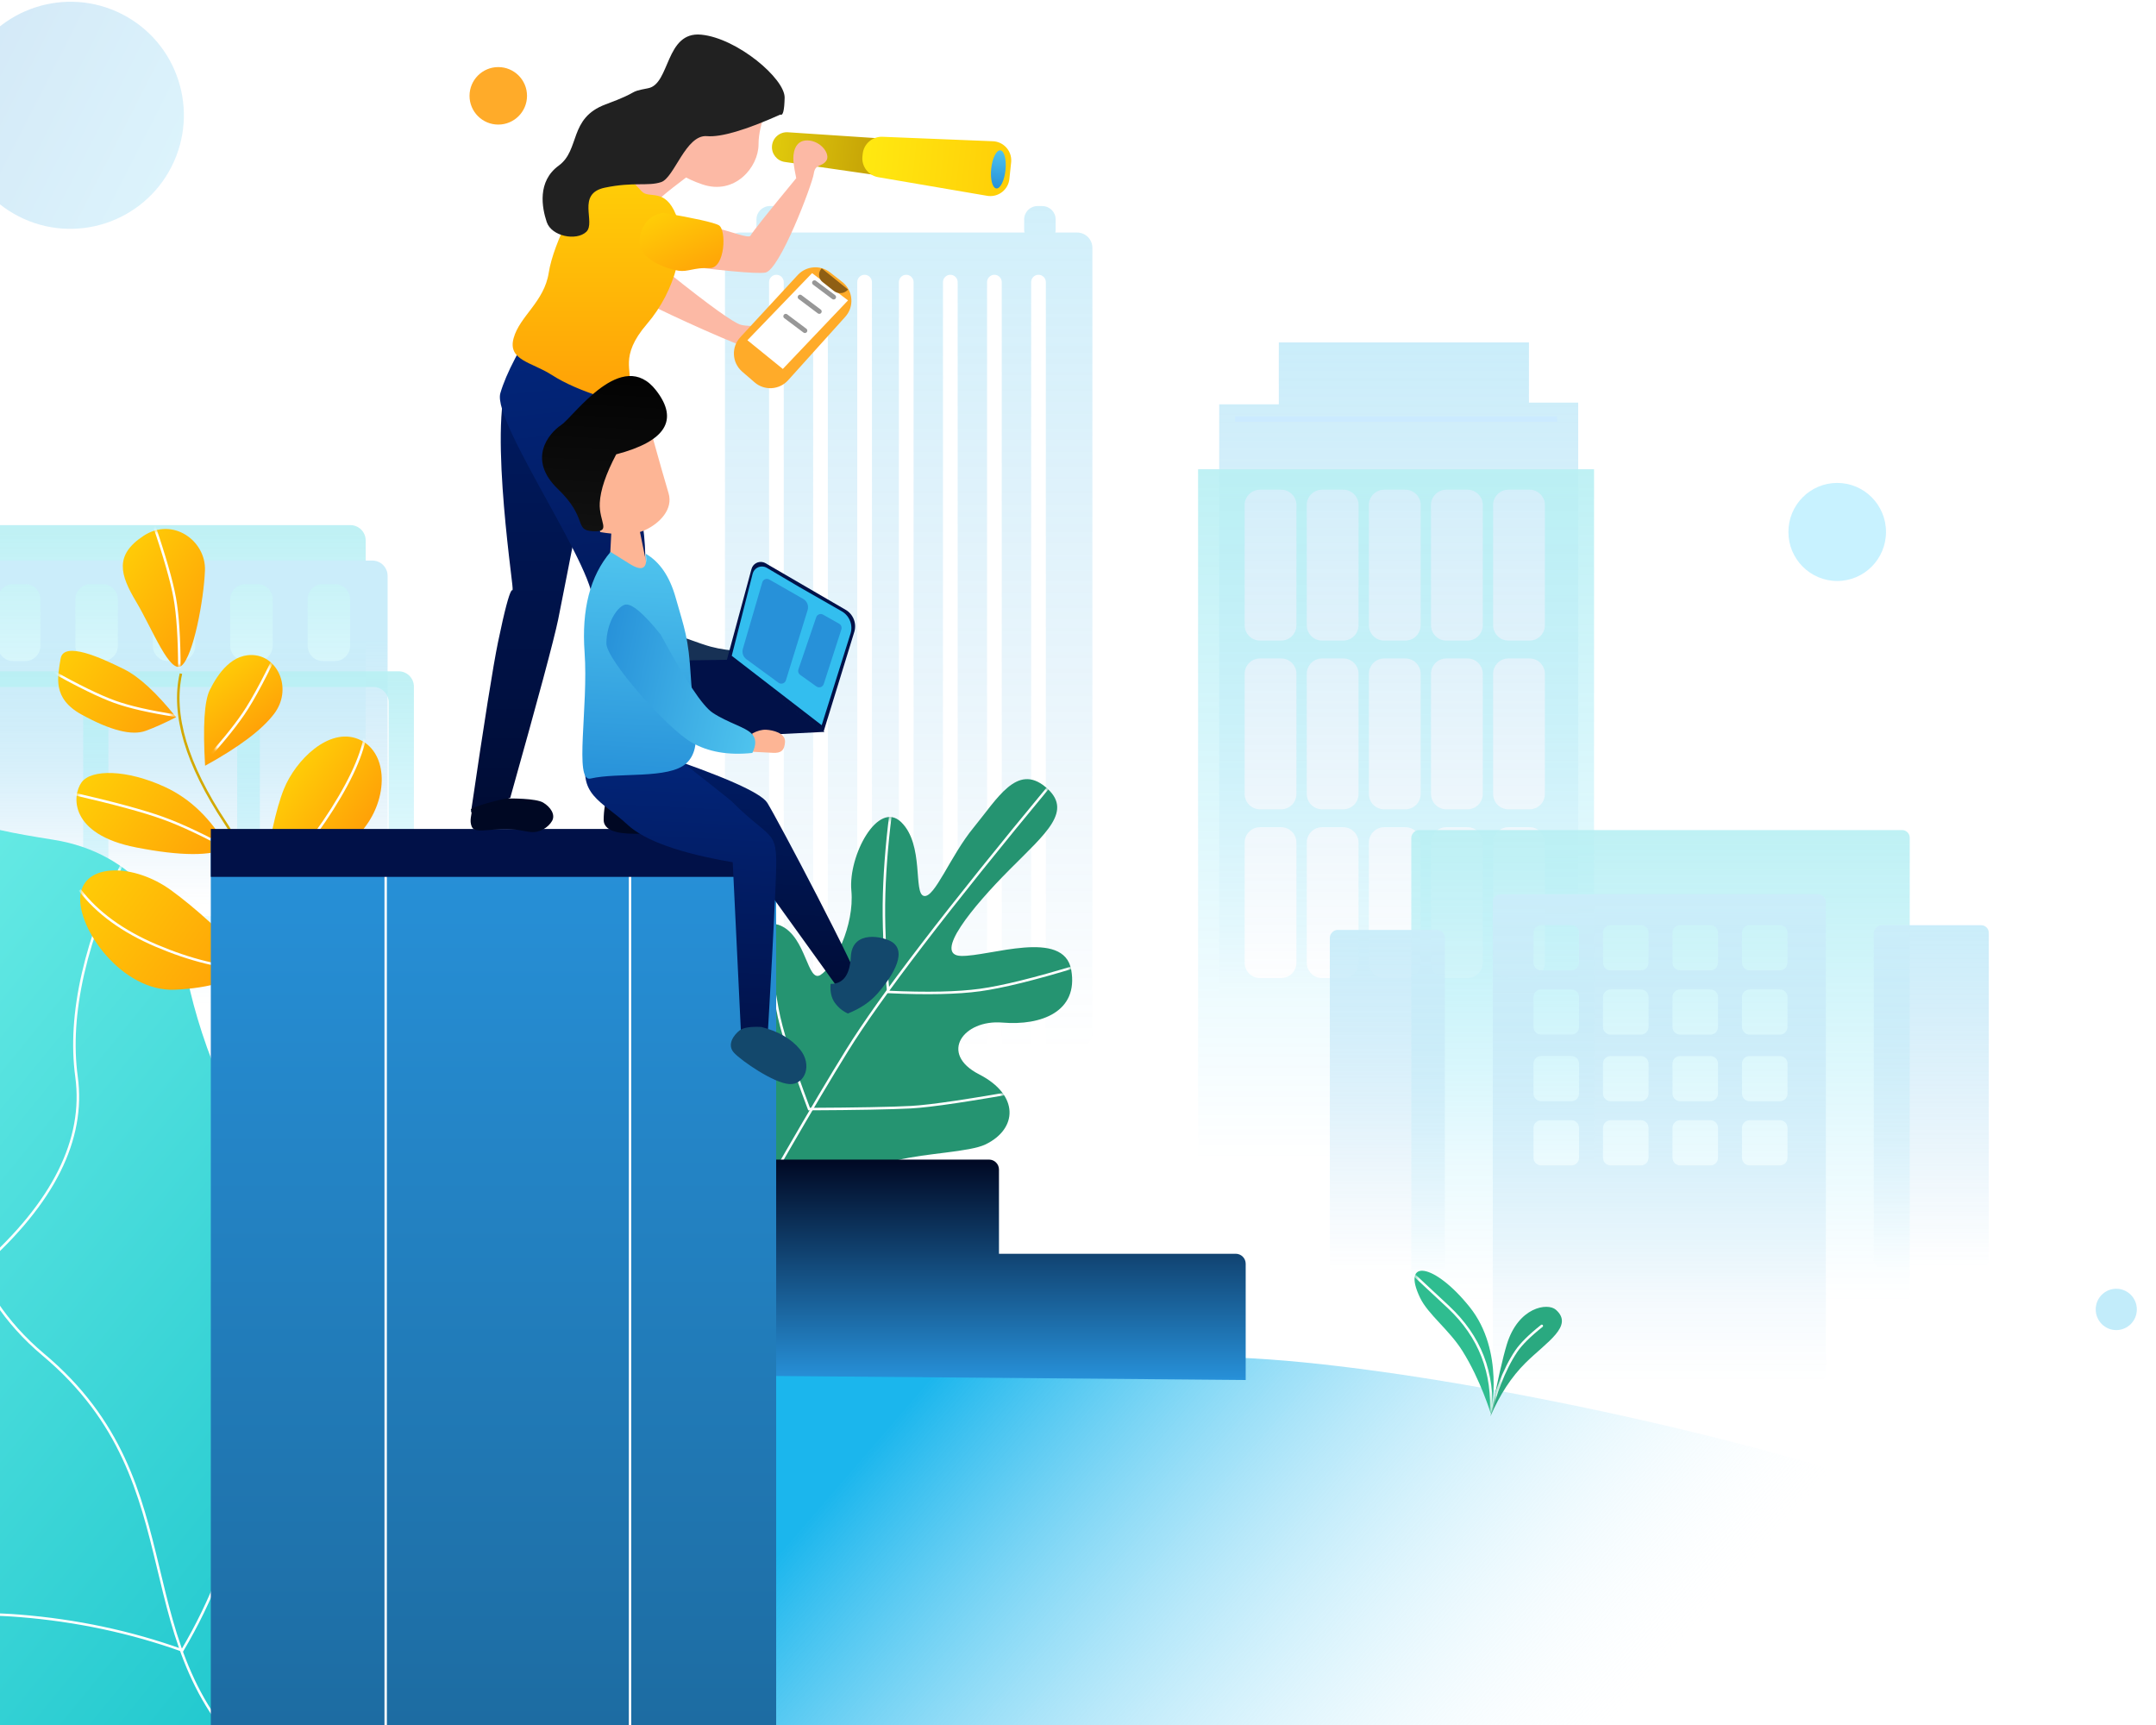 <?xml version="1.0" encoding="UTF-8"?>
<svg width="450px" height="360px" viewBox="0 0 450 360" version="1.1" xmlns="http://www.w3.org/2000/svg" xmlns:xlink="http://www.w3.org/1999/xlink">
    <!-- Generator: sketchtool 55.2 (78181) - https://sketchapp.com -->
    <title>88EFDD8F-AAE4-4A71-A6CB-840BF8707282</title>
    <desc>Created with sketchtool.</desc>
    <defs>
        <linearGradient x1="50%" y1="0%" x2="50%" y2="100%" id="linearGradient-1">
            <stop stop-color="#4FC4EE" offset="0%"></stop>
            <stop stop-color="#2791D9" stop-opacity="0" offset="100%"></stop>
        </linearGradient>
        <linearGradient x1="61.44%" y1="-7.706%" x2="61.44%" y2="96.735%" id="linearGradient-2">
            <stop stop-color="#17CCD5" offset="0%"></stop>
            <stop stop-color="#00C8FF" stop-opacity="0" offset="100%"></stop>
        </linearGradient>
        <linearGradient x1="50%" y1="0%" x2="50%" y2="100%" id="linearGradient-3">
            <stop stop-color="#4FC4EE" offset="0%"></stop>
            <stop stop-color="#2791D9" stop-opacity="0" offset="100%"></stop>
        </linearGradient>
        <linearGradient x1="61.44%" y1="-7.706%" x2="61.44%" y2="96.735%" id="linearGradient-4">
            <stop stop-color="#17CCD5" offset="0%"></stop>
            <stop stop-color="#00C8FF" stop-opacity="0" offset="100%"></stop>
        </linearGradient>
        <linearGradient x1="50%" y1="22.961%" x2="50%" y2="100%" id="linearGradient-5">
            <stop stop-color="#4FC4EE" offset="0%"></stop>
            <stop stop-color="#2791D9" stop-opacity="0" offset="100%"></stop>
        </linearGradient>
        <linearGradient x1="61.44%" y1="-7.706%" x2="61.44%" y2="96.735%" id="linearGradient-6">
            <stop stop-color="#17CCD5" offset="0%"></stop>
            <stop stop-color="#00C8FF" stop-opacity="0" offset="100%"></stop>
        </linearGradient>
        <linearGradient x1="61.44%" y1="-7.706%" x2="61.44%" y2="96.735%" id="linearGradient-7">
            <stop stop-color="#17CCD5" offset="0%"></stop>
            <stop stop-color="#00C8FF" stop-opacity="0" offset="100%"></stop>
        </linearGradient>
        <linearGradient x1="50%" y1="0%" x2="50%" y2="100%" id="linearGradient-8">
            <stop stop-color="#4FC4EE" offset="0%"></stop>
            <stop stop-color="#2791D9" stop-opacity="0" offset="100%"></stop>
        </linearGradient>
        <linearGradient x1="50%" y1="0%" x2="50%" y2="100%" id="linearGradient-9">
            <stop stop-color="#4FC4EE" offset="0%"></stop>
            <stop stop-color="#2791D9" stop-opacity="0" offset="100%"></stop>
        </linearGradient>
        <filter x="-58.2%" y="-58.0%" width="216.5%" height="215.9%" filterUnits="objectBoundingBox" id="filter-10">
            <feGaussianBlur stdDeviation="1.666" in="SourceGraphic"></feGaussianBlur>
        </filter>
        <filter x="-29.4%" y="-29.3%" width="158.9%" height="158.6%" filterUnits="objectBoundingBox" id="filter-11">
            <feGaussianBlur stdDeviation="1.999" in="SourceGraphic"></feGaussianBlur>
        </filter>
        <path d="M59.731,120.466 C80.352,114.442 88.564,80.975 83.951,76.33 C79.338,71.684 71.264,75.168 66.651,78.652 C62.038,82.137 59.731,84.46 59.731,78.652 C59.731,72.845 65.498,62.392 66.651,56.584 C67.805,50.777 67.805,40.324 62.038,41.485 C56.272,42.647 53.965,51.939 51.658,49.616 C49.352,47.293 47.045,38.001 49.352,31.032 C51.658,24.063 48.198,11.287 42.432,14.771 C36.666,18.256 36.666,28.709 34.359,28.709 C32.052,28.709 30.899,19.417 27.439,12.448 C23.979,5.479 21.673,-2.651 14.753,0.834 C7.833,4.318 12.446,10.125 18.213,19.417 C23.979,28.709 29.746,40.324 23.979,39.162 C18.213,38.001 4.373,28.709 0.913,36.839 C-2.547,44.97 4.373,49.616 12.446,50.777 C20.519,51.939 23.979,60.069 14.753,62.392 C5.526,64.715 4.373,71.684 10.14,76.33 C15.906,80.975 45.121,85.186 25.373,94.652 C5.625,104.117 39.111,126.489 59.731,120.466 Z" id="path-12"></path>
        <linearGradient x1="50%" y1="0%" x2="50%" y2="100%" id="linearGradient-14">
            <stop stop-color="#91FFF2" offset="0%"></stop>
            <stop stop-color="#16C3CB" offset="100%"></stop>
        </linearGradient>
        <path d="M172.242,186.628 C154.534,134.905 133.874,155.594 125.02,136.383 C116.165,117.172 123.544,93.527 113.214,83.183 C102.884,72.838 82.224,66.927 71.894,43.283 C61.564,19.638 57.137,-9.918 18.769,4.86 C-19.6,19.638 14.341,59.538 18.769,71.361 C23.196,83.183 20.244,89.094 11.39,103.872 C2.536,118.65 6.963,133.427 14.341,142.294 C21.72,151.161 35.001,171.85 33.526,186.628 C32.05,201.406 39.429,276.773 105.835,269.384 C172.242,261.995 189.951,238.35 172.242,186.628 Z" id="path-15"></path>
        <linearGradient x1="96.419%" y1="38.34%" x2="34.892%" y2="51.269%" id="linearGradient-17">
            <stop stop-color="#1BB6ED" offset="0%"></stop>
            <stop stop-color="#E9F9FF" stop-opacity="0" offset="100%"></stop>
        </linearGradient>
        <linearGradient x1="50%" y1="0%" x2="50%" y2="100%" id="linearGradient-18">
            <stop stop-color="#000823" offset="0%"></stop>
            <stop stop-color="#2791D9" offset="100%"></stop>
        </linearGradient>
        <path d="M0.584,30.059 C0.584,30.059 -2.373,16.969 5.02,7.757 C12.412,-1.454 19.312,-2.424 15.369,5.818 C13.689,9.331 9.312,12.477 6.498,16.969 C2.711,23.015 0.584,30.059 0.584,30.059 Z" id="path-19"></path>
        <path d="M14.899,22.818 C13.465,15.559 12.33,10.567 11.494,7.842 C9.088,0.002 2.983,-0.886 1.277,0.595 C-2.614,3.977 3.223,7.359 7.602,11.707 C10.521,14.605 12.953,18.309 14.899,22.818 Z" id="path-21"></path>
        <linearGradient x1="50%" y1="0%" x2="50%" y2="100%" id="linearGradient-23">
            <stop stop-color="#4FC4EE" offset="0%"></stop>
            <stop stop-color="#2791D9" offset="100%"></stop>
        </linearGradient>
        <linearGradient x1="50%" y1="0%" x2="50%" y2="100%" id="linearGradient-24">
            <stop stop-color="#FFCE07" offset="0%"></stop>
            <stop stop-color="#FFA107" offset="100%"></stop>
        </linearGradient>
        <path d="M2.576,38.635 C0.859,29.456 -4.97379915e-14,21.712 -4.97379915e-14,15.402 C-4.97379915e-14,5.937 6.01,-2.668 12.021,0.774 C18.031,4.216 23.183,19.704 16.314,28.309 C11.734,34.045 7.155,37.487 2.576,38.635 Z" id="path-25"></path>
        <linearGradient x1="50%" y1="0%" x2="50%" y2="100%" id="linearGradient-27">
            <stop stop-color="#FFCE07" offset="0%"></stop>
            <stop stop-color="#FFA107" offset="100%"></stop>
        </linearGradient>
        <path d="M35.203,7.744 C25.472,2.581 18.317,-2.84217094e-14 13.738,-2.84217094e-14 C6.869,-2.84217094e-14 0,6.884 0,12.047 C0,17.209 8.586,20.651 18.031,16.349 C24.327,13.481 30.052,10.612 35.203,7.744 Z" id="path-28"></path>
        <linearGradient x1="50%" y1="0%" x2="50%" y2="100%" id="linearGradient-30">
            <stop stop-color="#FFCE07" offset="0%"></stop>
            <stop stop-color="#FFA107" offset="100%"></stop>
        </linearGradient>
        <path d="M3.066,32.698 C0.204,26.388 -0.654,20.364 0.491,14.628 C2.208,6.023 6.501,0 9.935,0 C13.37,0 20.239,4.302 14.228,17.209 C10.222,25.814 6.501,30.977 3.066,32.698 Z" id="path-31"></path>
        <linearGradient x1="50%" y1="0%" x2="50%" y2="100%" id="linearGradient-33">
            <stop stop-color="#FFCE07" offset="0%"></stop>
            <stop stop-color="#FFA107" offset="100%"></stop>
        </linearGradient>
        <path d="M18.044,0.576 C11.652,-1.02 2.063,0.576 0.465,6.96 C-1.133,13.344 6.059,18.93 14.049,18.93 C22.039,18.93 28.432,17.334 32.427,14.94 C35.09,13.344 36.955,11.482 38.02,9.354 C28.964,4.566 22.306,1.64 18.044,0.576 Z" id="path-34"></path>
        <linearGradient x1="50%" y1="0%" x2="50%" y2="100%" id="linearGradient-36">
            <stop stop-color="#FFCE07" offset="0%"></stop>
            <stop stop-color="#FFA107" offset="100%"></stop>
        </linearGradient>
        <path d="M1.932,26.898 C0.215,20.588 -0.358,15.712 0.215,12.27 C1.073,7.108 2.791,-1.497 6.225,0.224 C9.659,1.945 13.953,3.666 13.094,10.549 C12.235,17.433 10.518,21.736 7.942,23.456 C6.225,24.604 4.222,25.751 1.932,26.898 Z" id="path-37"></path>
        <linearGradient x1="50%" y1="0%" x2="50%" y2="100%" id="linearGradient-39">
            <stop stop-color="#FFCE07" offset="0%"></stop>
            <stop stop-color="#FFA107" offset="100%"></stop>
        </linearGradient>
        <path d="M25.79,17.468 C21.214,10.588 17.782,6.575 15.492,5.429 C12.058,3.711 6.907,1.993 3.469,5.437 C0.032,8.88 1.746,15.761 7.756,17.478 C11.763,18.623 17.774,18.619 25.79,17.468 Z" id="path-40"></path>
        <linearGradient x1="50%" y1="0%" x2="50%" y2="100%" id="linearGradient-42">
            <stop stop-color="#FFCE07" offset="0%"></stop>
            <stop stop-color="#FFA107" offset="100%"></stop>
        </linearGradient>
        <path d="M22.562,23.239 C25.675,22.505 19.986,13.774 17.41,7.751 C14.834,1.728 12.258,-1.714 5.389,0.867 C-1.479,3.449 -1.479,12.053 3.672,15.495 C8.824,18.937 19.449,23.973 22.562,23.239 Z" id="path-43"></path>
        <linearGradient x1="50%" y1="0%" x2="50%" y2="100%" id="linearGradient-45">
            <stop stop-color="#2791D9" offset="0%"></stop>
            <stop stop-color="#1D6CA2" offset="100%"></stop>
        </linearGradient>
        <linearGradient x1="-1.11022302e-14%" y1="50%" x2="100%" y2="50%" id="linearGradient-46">
            <stop stop-color="#E1CA0C" offset="0%"></stop>
            <stop stop-color="#BF9A05" offset="100%"></stop>
        </linearGradient>
        <linearGradient x1="100%" y1="50%" x2="0%" y2="50%" id="linearGradient-47">
            <stop stop-color="#FFCE07" offset="0%"></stop>
            <stop stop-color="#FFE911" offset="100%"></stop>
        </linearGradient>
        <linearGradient x1="50%" y1="0%" x2="50%" y2="100%" id="linearGradient-48">
            <stop stop-color="#4FC4EE" offset="0%"></stop>
            <stop stop-color="#2791D9" offset="100%"></stop>
        </linearGradient>
        <linearGradient x1="50%" y1="0%" x2="50%" y2="100%" id="linearGradient-49">
            <stop stop-color="#001C65" offset="0%"></stop>
            <stop stop-color="#000C35" offset="100%"></stop>
        </linearGradient>
        <linearGradient x1="50%" y1="0%" x2="50%" y2="100%" id="linearGradient-50">
            <stop stop-color="#02277E" offset="0%"></stop>
            <stop stop-color="#011148" offset="100%"></stop>
        </linearGradient>
        <linearGradient x1="50%" y1="0%" x2="50%" y2="100%" id="linearGradient-51">
            <stop stop-color="#FFCE07" offset="0%"></stop>
            <stop stop-color="#FFA107" offset="100%"></stop>
        </linearGradient>
        <linearGradient x1="50%" y1="0%" x2="50%" y2="100%" id="linearGradient-52">
            <stop stop-color="#FFCE07" offset="0%"></stop>
            <stop stop-color="#FFA107" offset="100%"></stop>
        </linearGradient>
        <linearGradient x1="50%" y1="0%" x2="50%" y2="100%" id="linearGradient-53">
            <stop stop-color="#001C65" offset="0%"></stop>
            <stop stop-color="#000C35" offset="100%"></stop>
        </linearGradient>
        <linearGradient x1="50%" y1="0%" x2="50%" y2="100%" id="linearGradient-54">
            <stop stop-color="#02277E" offset="0%"></stop>
            <stop stop-color="#011148" offset="100%"></stop>
        </linearGradient>
        <linearGradient x1="50%" y1="0%" x2="50%" y2="100%" id="linearGradient-55">
            <stop stop-color="#000000" offset="0%"></stop>
            <stop stop-color="#111111" offset="100%"></stop>
        </linearGradient>
        <linearGradient x1="50%" y1="0%" x2="50%" y2="100%" id="linearGradient-56">
            <stop stop-color="#4FC4EE" offset="0%"></stop>
            <stop stop-color="#2791D9" offset="100%"></stop>
        </linearGradient>
        <linearGradient x1="-2.22044605e-14%" y1="50%" x2="100%" y2="50%" id="linearGradient-57">
            <stop stop-color="#4FC4EE" offset="0%"></stop>
            <stop stop-color="#2791D9" offset="100%"></stop>
        </linearGradient>
    </defs>
    <g id="REVAMP-FIX" stroke="none" stroke-width="1" fill="none" fill-rule="evenodd">
        <g id="LANDING-NEW-OPSI-3" transform="translate(-144, -1311)">
            <g id="Group-26" transform="translate(144, 1271)">
                <g transform="translate(152.5, 235.5) scale(-1, 1) translate(-152.5, -235.5) translate(-177, 20)">
                    <g id="Group" opacity="0.3" transform="translate(36, 63)">
                        <g id="Group-13" transform="translate(113.29, 28.46)" fill-rule="nonzero">
                            <polygon id="Rectangle-Copy-27" fill="url(#linearGradient-1)" points="13.587 12.564 13.587 0 65.797 0 65.797 12.921 78.238 12.921 78.238 136.751 3.306 136.751 3.306 12.564"></polygon>
                            <path d="M0,26.468 L82.646,26.468 L82.646,175.35 L0,175.35 L0,26.468 Z M13.462,30.737 C11.695,30.737 10.263,32.169 10.263,33.936 L10.263,59.022 C10.263,60.789 11.695,62.221 13.462,62.221 L17.868,62.221 C19.634,62.221 21.067,60.789 21.067,59.022 L21.067,33.936 C21.067,32.169 19.634,30.737 17.868,30.737 L13.462,30.737 Z M26.426,30.737 C24.66,30.737 23.227,32.169 23.227,33.936 L23.227,59.022 C23.227,60.789 24.66,62.221 26.426,62.221 L30.832,62.221 C32.599,62.221 34.031,60.789 34.031,59.022 L34.031,33.936 C34.031,32.169 32.599,30.737 30.832,30.737 L26.426,30.737 Z M39.39,30.737 C37.624,30.737 36.191,32.169 36.191,33.936 L36.191,59.022 C36.191,60.789 37.624,62.221 39.39,62.221 L43.796,62.221 C45.563,62.221 46.995,60.789 46.995,59.022 L46.995,33.936 C46.995,32.169 45.563,30.737 43.796,30.737 L39.39,30.737 Z M52.355,30.737 C50.588,30.737 49.156,32.169 49.156,33.936 L49.156,59.022 C49.156,60.789 50.588,62.221 52.355,62.221 L56.76,62.221 C58.527,62.221 59.959,60.789 59.959,59.022 L59.959,33.936 C59.959,32.169 58.527,30.737 56.76,30.737 L52.355,30.737 Z M65.319,30.737 C63.552,30.737 62.12,32.169 62.12,33.936 L62.12,59.022 C62.12,60.789 63.552,62.221 65.319,62.221 L69.724,62.221 C71.491,62.221 72.923,60.789 72.923,59.022 L72.923,33.936 C72.923,32.169 71.491,30.737 69.724,30.737 L65.319,30.737 Z M13.462,65.957 C11.695,65.957 10.263,67.389 10.263,69.156 L10.263,94.242 C10.263,96.008 11.695,97.441 13.462,97.441 L17.868,97.441 C19.634,97.441 21.067,96.008 21.067,94.242 L21.067,69.156 C21.067,67.389 19.634,65.957 17.868,65.957 L13.462,65.957 Z M26.426,65.957 C24.66,65.957 23.227,67.389 23.227,69.156 L23.227,94.242 C23.227,96.008 24.66,97.441 26.426,97.441 L30.832,97.441 C32.599,97.441 34.031,96.008 34.031,94.242 L34.031,69.156 C34.031,67.389 32.599,65.957 30.832,65.957 L26.426,65.957 Z M39.39,65.957 C37.624,65.957 36.191,67.389 36.191,69.156 L36.191,94.242 C36.191,96.008 37.624,97.441 39.39,97.441 L43.796,97.441 C45.563,97.441 46.995,96.008 46.995,94.242 L46.995,69.156 C46.995,67.389 45.563,65.957 43.796,65.957 L39.39,65.957 Z M52.355,65.957 C50.588,65.957 49.156,67.389 49.156,69.156 L49.156,94.242 C49.156,96.008 50.588,97.441 52.355,97.441 L56.76,97.441 C58.527,97.441 59.959,96.008 59.959,94.242 L59.959,69.156 C59.959,67.389 58.527,65.957 56.76,65.957 L52.355,65.957 Z M65.319,65.957 C63.552,65.957 62.12,67.389 62.12,69.156 L62.12,94.242 C62.12,96.008 63.552,97.441 65.319,97.441 L69.724,97.441 C71.491,97.441 72.923,96.008 72.923,94.242 L72.923,69.156 C72.923,67.389 71.491,65.957 69.724,65.957 L65.319,65.957 Z M13.462,101.176 C11.695,101.176 10.263,102.608 10.263,104.375 L10.263,129.461 C10.263,131.228 11.695,132.66 13.462,132.66 L17.868,132.66 C19.634,132.66 21.067,131.228 21.067,129.461 L21.067,104.375 C21.067,102.608 19.634,101.176 17.868,101.176 L13.462,101.176 Z M26.426,101.176 C24.66,101.176 23.227,102.608 23.227,104.375 L23.227,129.461 C23.227,131.228 24.66,132.66 26.426,132.66 L30.832,132.66 C32.599,132.66 34.031,131.228 34.031,129.461 L34.031,104.375 C34.031,102.608 32.599,101.176 30.832,101.176 L26.426,101.176 Z M39.39,101.176 C37.624,101.176 36.191,102.608 36.191,104.375 L36.191,129.461 C36.191,131.228 37.624,132.66 39.39,132.66 L43.796,132.66 C45.563,132.66 46.995,131.228 46.995,129.461 L46.995,104.375 C46.995,102.608 45.563,101.176 43.796,101.176 L39.39,101.176 Z M52.355,101.176 C50.588,101.176 49.156,102.608 49.156,104.375 L49.156,129.461 C49.156,131.228 50.588,132.66 52.355,132.66 L56.76,132.66 C58.527,132.66 59.959,131.228 59.959,129.461 L59.959,104.375 C59.959,102.608 58.527,101.176 56.76,101.176 L52.355,101.176 Z M65.319,101.176 C63.552,101.176 62.12,102.608 62.12,104.375 L62.12,129.461 C62.12,131.228 63.552,132.66 65.319,132.66 L69.724,132.66 C71.491,132.66 72.923,131.228 72.923,129.461 L72.923,104.375 C72.923,102.608 71.491,101.176 69.724,101.176 L65.319,101.176 Z" id="Combined-Shape" fill="url(#linearGradient-2)"></path>
                            <rect id="Rectangle" fill="#4FB9FF" x="7.714" y="15.44" width="67.219" height="1.103"></rect>
                        </g>
                        <path d="M288.048,5.527 L291.484,5.527 C293.251,5.527 294.683,6.959 294.683,8.726 L294.683,172.559 C294.683,174.326 293.251,175.758 291.484,175.758 L285.481,175.758 L285.481,15.884 C285.481,15.037 284.794,14.35 283.947,14.35 C283.1,14.35 282.413,15.037 282.413,15.884 L282.413,175.758 L276.279,175.758 L276.279,15.884 C276.279,15.037 275.592,14.35 274.745,14.35 C273.898,14.35 273.211,15.037 273.211,15.884 L273.211,175.758 L267.076,175.758 L267.076,15.884 C267.076,15.037 266.39,14.35 265.543,14.35 C264.695,14.35 264.009,15.037 264.009,15.884 L264.009,175.758 L258.385,175.758 L258.385,15.884 C258.385,15.037 257.699,14.35 256.851,14.35 C256.004,14.35 255.318,15.037 255.318,15.884 L255.318,175.758 L249.183,175.758 L249.183,15.884 C249.183,15.037 248.496,14.35 247.649,14.35 C246.802,14.35 246.115,15.037 246.115,15.884 L246.115,175.758 L239.981,175.758 L239.981,15.884 C239.981,15.037 239.294,14.35 238.447,14.35 C237.6,14.35 236.913,15.037 236.913,15.884 L236.913,175.758 L230.778,175.758 L230.778,15.884 C230.778,15.037 230.092,14.35 229.245,14.35 C228.398,14.35 227.711,15.037 227.711,15.884 L227.711,175.758 L221.196,175.758 C219.43,175.758 217.997,174.326 217.997,172.559 L217.997,8.726 C217.997,6.959 219.43,5.527 221.196,5.527 L225.728,5.527 C225.687,5.337 225.666,5.14 225.666,4.939 L225.666,2.799 C225.666,1.253 226.919,2.87056894e-14 228.465,2.84217094e-14 L229.44,2.84217094e-14 C230.986,2.81377295e-14 232.239,1.253 232.239,2.799 L232.239,4.939 C232.239,5.14 232.218,5.337 232.177,5.527 L281.599,5.527 C281.558,5.337 281.537,5.14 281.537,4.939 L281.537,2.799 C281.537,1.253 282.79,2.91497786e-14 284.336,2.84217094e-14 L285.311,2.84217094e-14 C286.857,2.85818187e-14 288.11,1.253 288.11,2.799 L288.11,4.939 C288.11,5.14 288.089,5.337 288.048,5.527 Z" id="Combined-Shape-Copy-6" fill="url(#linearGradient-3)" fill-rule="nonzero" opacity="0.867"></path>
                        <g id="Group-10-Copy" transform="translate(359.61, 66.408)" fill-rule="nonzero">
                            <rect id="Rectangle-Copy-8" fill="url(#linearGradient-4)" x="10.065" y="0.183" width="79.605" height="72.1" rx="3.199"></rect>
                            <path d="M8.689,7.578 L91.961,7.578 C93.728,7.578 95.16,9.011 95.16,10.777 L95.16,76.48 C95.16,78.246 93.728,79.679 91.961,79.679 L8.689,79.679 C6.922,79.679 5.49,78.246 5.49,76.48 L5.49,10.777 C5.49,9.011 6.922,7.578 8.689,7.578 Z M16.509,12.494 C14.742,12.494 13.31,13.927 13.31,15.693 L13.31,25.354 C13.31,27.121 14.742,28.553 16.509,28.553 L18.974,28.553 C20.741,28.553 22.173,27.121 22.173,25.354 L22.173,15.693 C22.173,13.927 20.741,12.494 18.974,12.494 L16.509,12.494 Z M32.671,12.494 C30.904,12.494 29.472,13.927 29.472,15.693 L29.472,25.354 C29.472,27.121 30.904,28.553 32.671,28.553 L35.135,28.553 C36.902,28.553 38.334,27.121 38.334,25.354 L38.334,15.693 C38.334,13.927 36.902,12.494 35.135,12.494 L32.671,12.494 Z M48.832,12.494 C47.065,12.494 45.633,13.927 45.633,15.693 L45.633,25.354 C45.633,27.121 47.065,28.553 48.832,28.553 L51.297,28.553 C53.064,28.553 54.496,27.121 54.496,25.354 L54.496,15.693 C54.496,13.927 53.064,12.494 51.297,12.494 L48.832,12.494 Z M64.994,12.494 C63.227,12.494 61.795,13.927 61.795,15.693 L61.795,25.354 C61.795,27.121 63.227,28.553 64.994,28.553 L67.458,28.553 C69.225,28.553 70.657,27.121 70.657,25.354 L70.657,15.693 C70.657,13.927 69.225,12.494 67.458,12.494 L64.994,12.494 Z M81.155,12.494 C79.388,12.494 77.956,13.927 77.956,15.693 L77.956,25.354 C77.956,27.121 79.388,28.553 81.155,28.553 L83.62,28.553 C85.386,28.553 86.819,27.121 86.819,25.354 L86.819,15.693 C86.819,13.927 85.386,12.494 83.62,12.494 L81.155,12.494 Z" id="Combined-Shape" fill="url(#linearGradient-5)"></path>
                            <path d="M3.199,30.687 L97.451,30.687 C99.218,30.687 100.65,32.12 100.65,33.886 L100.65,99.589 C100.65,101.355 99.218,102.788 97.451,102.788 L3.199,102.788 C1.432,102.788 -3.33634799e-15,101.355 0,99.589 L0,33.886 C-6.60454895e-16,32.12 1.432,30.687 3.199,30.687 Z M8.469,33.965 C6.702,33.965 5.27,35.397 5.27,37.164 L5.27,78.614 C5.27,80.381 6.702,81.813 8.469,81.813 L28.946,81.813 C30.713,81.813 32.145,80.381 32.145,78.614 L32.145,37.164 C32.145,35.397 30.713,33.965 28.946,33.965 L8.469,33.965 Z M40.086,33.965 C38.32,33.965 36.887,35.397 36.887,37.164 L36.887,78.614 C36.887,80.381 38.32,81.813 40.086,81.813 L60.564,81.813 C62.33,81.813 63.763,80.381 63.763,78.614 L63.763,37.164 C63.763,35.397 62.33,33.965 60.564,33.965 L40.086,33.965 Z M72.231,33.965 C70.465,33.965 69.032,35.397 69.032,37.164 L69.032,78.614 C69.032,80.381 70.465,81.813 72.231,81.813 L92.708,81.813 C94.475,81.813 95.907,80.381 95.907,78.614 L95.907,37.164 C95.907,35.397 94.475,33.965 92.708,33.965 L72.231,33.965 Z" id="Combined-Shape" fill="url(#linearGradient-6)"></path>
                        </g>
                        <g id="Group-12" transform="translate(30.897, 130.228)" fill-rule="nonzero">
                            <rect id="Rectangle-Copy-50" fill="url(#linearGradient-7)" x="16.505" y="-1.42108547e-14" width="104.031" height="101.758" rx="1.6"></rect>
                            <path d="M35.61,13.402 L101.931,13.402 C102.815,13.402 103.531,14.118 103.531,15.002 L103.531,113.561 C103.531,114.445 102.815,115.161 101.931,115.161 L35.61,115.161 C34.726,115.161 34.01,114.445 34.01,113.561 L34.01,15.002 C34.01,14.118 34.726,13.402 35.61,13.402 Z M43.612,19.855 C42.729,19.855 42.013,20.571 42.013,21.455 L42.013,27.687 C42.013,28.57 42.729,29.287 43.612,29.287 L49.916,29.287 C50.799,29.287 51.515,28.57 51.515,27.687 L51.515,21.455 C51.515,20.571 50.799,19.855 49.916,19.855 L43.612,19.855 Z M58.116,19.855 C57.233,19.855 56.517,20.571 56.517,21.455 L56.517,27.687 C56.517,28.57 57.233,29.287 58.116,29.287 L64.42,29.287 C65.304,29.287 66.02,28.57 66.02,27.687 L66.02,21.455 C66.02,20.571 65.304,19.855 64.42,19.855 L58.116,19.855 Z M72.621,19.855 C71.737,19.855 71.021,20.571 71.021,21.455 L71.021,27.687 C71.021,28.57 71.737,29.287 72.621,29.287 L78.925,29.287 C79.808,29.287 80.524,28.57 80.524,27.687 L80.524,21.455 C80.524,20.571 79.808,19.855 78.925,19.855 L72.621,19.855 Z M87.125,19.855 C86.242,19.855 85.526,20.571 85.526,21.455 L85.526,27.687 C85.526,28.57 86.242,29.287 87.125,29.287 L93.429,29.287 C94.312,29.287 95.028,28.57 95.028,27.687 L95.028,21.455 C95.028,20.571 94.312,19.855 93.429,19.855 L87.125,19.855 Z M43.612,47.156 C42.729,47.156 42.013,47.872 42.013,48.756 L42.013,54.988 C42.013,55.871 42.729,56.588 43.612,56.588 L49.916,56.588 C50.799,56.588 51.515,55.871 51.515,54.988 L51.515,48.756 C51.515,47.872 50.799,47.156 49.916,47.156 L43.612,47.156 Z M58.116,47.156 C57.233,47.156 56.517,47.872 56.517,48.756 L56.517,54.988 C56.517,55.871 57.233,56.588 58.116,56.588 L64.42,56.588 C65.304,56.588 66.02,55.871 66.02,54.988 L66.02,48.756 C66.02,47.872 65.304,47.156 64.42,47.156 L58.116,47.156 Z M72.621,47.156 C71.737,47.156 71.021,47.872 71.021,48.756 L71.021,54.988 C71.021,55.871 71.737,56.588 72.621,56.588 L78.925,56.588 C79.808,56.588 80.524,55.871 80.524,54.988 L80.524,48.756 C80.524,47.872 79.808,47.156 78.925,47.156 L72.621,47.156 Z M87.125,47.156 C86.242,47.156 85.526,47.872 85.526,48.756 L85.526,54.988 C85.526,55.871 86.242,56.588 87.125,56.588 L93.429,56.588 C94.312,56.588 95.028,55.871 95.028,54.988 L95.028,48.756 C95.028,47.872 94.312,47.156 93.429,47.156 L87.125,47.156 Z M43.612,33.258 C42.729,33.258 42.013,33.974 42.013,34.857 L42.013,41.089 C42.013,41.973 42.729,42.689 43.612,42.689 L49.916,42.689 C50.799,42.689 51.515,41.973 51.515,41.089 L51.515,34.857 C51.515,33.974 50.799,33.258 49.916,33.258 L43.612,33.258 Z M58.116,33.258 C57.233,33.258 56.517,33.974 56.517,34.857 L56.517,41.089 C56.517,41.973 57.233,42.689 58.116,42.689 L64.42,42.689 C65.304,42.689 66.02,41.973 66.02,41.089 L66.02,34.857 C66.02,33.974 65.304,33.258 64.42,33.258 L58.116,33.258 Z M72.621,33.258 C71.737,33.258 71.021,33.974 71.021,34.857 L71.021,41.089 C71.021,41.973 71.737,42.689 72.621,42.689 L78.925,42.689 C79.808,42.689 80.524,41.973 80.524,41.089 L80.524,34.857 C80.524,33.974 79.808,33.258 78.925,33.258 L72.621,33.258 Z M87.125,33.258 C86.242,33.258 85.526,33.974 85.526,34.857 L85.526,41.089 C85.526,41.973 86.242,42.689 87.125,42.689 L93.429,42.689 C94.312,42.689 95.028,41.973 95.028,41.089 L95.028,34.857 C95.028,33.974 94.312,33.258 93.429,33.258 L87.125,33.258 Z M43.612,60.559 C42.729,60.559 42.013,61.275 42.013,62.158 L42.013,68.39 C42.013,69.274 42.729,69.99 43.612,69.99 L49.916,69.99 C50.799,69.99 51.515,69.274 51.515,68.39 L51.515,62.158 C51.515,61.275 50.799,60.559 49.916,60.559 L43.612,60.559 Z M58.116,60.559 C57.233,60.559 56.517,61.275 56.517,62.158 L56.517,68.39 C56.517,69.274 57.233,69.99 58.116,69.99 L64.42,69.99 C65.304,69.99 66.02,69.274 66.02,68.39 L66.02,62.158 C66.02,61.275 65.304,60.559 64.42,60.559 L58.116,60.559 Z M72.621,60.559 C71.737,60.559 71.021,61.275 71.021,62.158 L71.021,68.39 C71.021,69.274 71.737,69.99 72.621,69.99 L78.925,69.99 C79.808,69.99 80.524,69.274 80.524,68.39 L80.524,62.158 C80.524,61.275 79.808,60.559 78.925,60.559 L72.621,60.559 Z M87.125,60.559 C86.242,60.559 85.526,61.275 85.526,62.158 L85.526,68.39 C85.526,69.274 86.242,69.99 87.125,69.99 L93.429,69.99 C94.312,69.99 95.028,69.274 95.028,68.39 L95.028,62.158 C95.028,61.275 94.312,60.559 93.429,60.559 L87.125,60.559 Z" id="Combined-Shape" fill="url(#linearGradient-8)"></path>
                            <rect id="Rectangle-Copy-52" fill="url(#linearGradient-9)" x="2.84217094e-14" y="19.855" width="24.007" height="71.479" rx="1.6"></rect>
                            <rect id="Rectangle-Copy-53" fill="url(#linearGradient-9)" x="113.534" y="20.848" width="24.007" height="71.479" rx="1.6"></rect>
                        </g>
                        <ellipse id="Oval-Copy-5" fill="#33BEEF" filter="url(#filter-10)" cx="4.291" cy="230.271" rx="4.291" ry="4.312"></ellipse>
                        <ellipse id="Oval-Copy-3" fill="#47D2FF" filter="url(#filter-11)" cx="62.539" cy="68.016" rx="10.185" ry="10.232"></ellipse>
                    </g>
                    <g id="Path-126-+-Path-128-+-Path-129-+-Path-130-Mask-Copy" transform="translate(304.855, 236.496) rotate(-13) translate(-304.855, -236.496) translate(261.855, 175.496)">
                        <mask id="mask-13" fill="white">
                            <use xlink:href="#path-12"></use>
                        </mask>
                        <use id="Mask" fill="#259471" xlink:href="#path-12"></use>
                        <path d="M60.103,120.466 C52.689,94.919 46.893,76 42.716,63.708 C38.539,51.415 28.88,30.179 13.738,0" id="Path-126" stroke="#FFFFFF" stroke-width="0.521" mask="url(#mask-13)"></path>
                        <path d="M-2.34479103e-13,35.827 C7.924,40.399 14.106,43.528 18.546,45.214 C22.986,46.899 29.168,48.464 37.092,49.907 C39.583,42.45 41.401,35.853 42.545,30.116 C43.69,24.38 44.577,18.07 45.206,11.186" id="Path-128" stroke="#FFFFFF" stroke-width="0.521" mask="url(#mask-13)"></path>
                        <path d="M3.049,62.814 C15.07,67.977 23.084,71.132 27.09,72.279 C31.097,73.427 37.966,75.148 47.697,77.442 C53.421,68.837 57.142,62.527 58.859,58.512 C60.576,54.496 62.866,49.047 65.728,42.163" id="Path-129" stroke="#FFFFFF" stroke-width="0.521" mask="url(#mask-13)"></path>
                        <path d="M17.646,98.954 C26.743,102.904 33.612,105.485 38.252,106.698 C42.893,107.911 49.189,108.772 57.142,109.28 C63.857,102.952 68.722,97.789 71.738,93.791 C74.755,89.793 78.761,83.196 83.759,74" id="Path-130" stroke="#FFFFFF" stroke-width="0.521" mask="url(#mask-13)"></path>
                    </g>
                    <g id="Path-121-+-Path-131-+-Path-132-+-Path-133-Mask-Copy-2" transform="translate(497.179, 275.103) rotate(50) translate(-497.179, -275.103) translate(407.679, 140.103)">
                        <mask id="mask-16" fill="white">
                            <use xlink:href="#path-15"></use>
                        </mask>
                        <use id="Mask" fill="url(#linearGradient-14)" xlink:href="#path-15"></use>
                        <path d="M21.078,0.57 C48.705,36.878 60.051,65.825 55.118,87.413 C47.718,119.795 95.078,128.627 95.078,171.312 C95.078,213.997 132.078,222.829 132.078,262.57" id="Path-121" stroke="#FFFFFF" stroke-width="0.521" mask="url(#mask-16)"></path>
                        <path d="M31.721,221.506 C59.42,215.659 78.71,215.659 89.592,221.506 C100.474,227.352 111.85,231.249 123.721,233.198 C127.678,222.48 133.119,212.249 140.044,202.506 C150.431,187.89 165.269,176.198 169.721,176.198" id="Path-131" stroke="#FFFFFF" stroke-width="0.521" mask="url(#mask-16)"></path>
                        <path d="M3.247,117.347 C23,122.234 37.321,129.566 46.21,139.342 C55.099,149.117 69.42,152.539 89.173,149.606 C94.111,136.898 98.062,126.145 101.025,117.347 C103.988,108.549 111.395,97.307 123.247,83.621" id="Path-132" stroke="#FFFFFF" stroke-width="0.521" mask="url(#mask-16)"></path>
                    </g>
                    <path d="M0,380 C35.977,354.333 66.355,337.449 91.132,329.348 C128.299,317.196 189.658,304.637 223.895,303.328 C246.72,302.456 279.325,303.324 321.711,305.932 L322,380 L0,380 Z" id="Path-297" fill="url(#linearGradient-17)"></path>
                    <path d="M222,308 L222,283.737 C222,282.587 222.932,281.655 224.082,281.655 L273.494,281.655 L273.494,264.082 C273.494,262.932 274.426,262 275.576,262 L320,262 L320,307.165 L222,308 Z" id="Path-408" fill="url(#linearGradient-18)"></path>
                    <g id="Group-3-Copy-4" transform="translate(156, 285)">
                        <g id="Path-122" transform="translate(14.243, 0)">
                            <mask id="mask-20" fill="white">
                                <use xlink:href="#path-19"></use>
                            </mask>
                            <use id="Mask" fill="#2FBD90" xlink:href="#path-19"></use>
                            <path d="M0.584,30.544 C-0.073,21.494 2.884,13.898 9.455,7.757 C16.027,1.616 18.819,-0.97 17.834,-3.46944695e-15" stroke="#FFFFFF" stroke-width="0.521" mask="url(#mask-20)"></path>
                        </g>
                        <g id="Path-123" transform="translate(0, 7.729)">
                            <mask id="mask-22" fill="white">
                                <use xlink:href="#path-21"></use>
                            </mask>
                            <use id="Mask" fill="#2AA980" xlink:href="#path-21"></use>
                            <path d="M4.196,3.977 C6.745,6.005 8.529,7.776 9.548,9.291 C12.194,13.225 14.077,18.66 14.899,22.335" stroke="#FFFFFF" stroke-width="0.521" stroke-linecap="round" stroke-linejoin="round" mask="url(#mask-22)"></path>
                        </g>
                    </g>
                    <g id="Group-16-Copy" transform="translate(466.936, 44.102) rotate(134) translate(-466.936, -44.102) translate(436.436, 13.602)" fill="url(#linearGradient-23)" fill-opacity="0.2">
                        <ellipse id="Oval" transform="translate(30.218, 30.265) rotate(109) translate(-30.218, -30.265) " cx="30.218" cy="30.265" rx="23.698" ry="23.669"></ellipse>
                    </g>
                    <g id="Group-16-Copy-2" transform="translate(431.224, 191.001) rotate(54) translate(-431.224, -191.001) translate(390.224, 138.501)">
                        <g id="Path-143" transform="translate(61.82, 33.558)">
                            <mask id="mask-26" fill="white">
                                <use xlink:href="#path-25"></use>
                            </mask>
                            <use id="Mask" fill="url(#linearGradient-24)" xlink:href="#path-25"></use>
                            <path d="M3.434,38.721 C6.869,33.558 9.445,27.248 11.162,19.791 C12.879,12.333 12.879,5.736 11.162,5.68434189e-14" stroke="#FFFFFF" stroke-width="0.521" mask="url(#mask-26)"></path>
                        </g>
                        <g id="Path-144" transform="translate(36.92, 77.442)">
                            <mask id="mask-29" fill="white">
                                <use xlink:href="#path-28"></use>
                            </mask>
                            <use id="Mask" fill="url(#linearGradient-27)" xlink:href="#path-28"></use>
                            <path d="M35.203,7.744 C24.999,7.156 17.844,7.156 13.738,7.744 C9.632,8.332 4.766,10.053 -0.859,12.907" stroke="#FFFFFF" stroke-width="0.521" mask="url(#mask-29)"></path>
                        </g>
                        <g id="Path-141" transform="translate(44.648, 20.651)">
                            <mask id="mask-32" fill="white">
                                <use xlink:href="#path-31"></use>
                            </mask>
                            <use id="Mask" fill="url(#linearGradient-30)" xlink:href="#path-31"></use>
                            <path d="M3.005,33.989 C3.824,27.454 4.826,22.147 6.01,18.07 C7.195,13.992 9.485,7.969 12.879,0" stroke="#FFFFFF" stroke-width="0.521" mask="url(#mask-32)"></path>
                        </g>
                        <g id="Path-142" transform="translate(12.879, 55.07)">
                            <mask id="mask-35" fill="white">
                                <use xlink:href="#path-34"></use>
                            </mask>
                            <use id="Mask" fill="url(#linearGradient-33)" xlink:href="#path-34"></use>
                            <path d="M37.779,9.465 C31.184,11.143 23.743,11.716 15.455,11.186 C7.167,10.656 1.157,9.222 -2.576,6.884" stroke="#FFFFFF" stroke-width="0.521" mask="url(#mask-35)"></path>
                        </g>
                        <g id="Path-139" transform="translate(30.052, 1.721)">
                            <mask id="mask-38" fill="white">
                                <use xlink:href="#path-37"></use>
                            </mask>
                            <use id="Mask" fill="url(#linearGradient-36)" xlink:href="#path-37"></use>
                            <path d="M1.717,26.675 C4.231,21.821 5.948,17.806 6.869,14.628 C7.789,11.45 8.648,6.574 9.445,0" stroke="#FFFFFF" stroke-width="0.521" mask="url(#mask-38)"></path>
                        </g>
                        <g id="Path-140" transform="translate(9.445, 25.814)">
                            <mask id="mask-41" fill="white">
                                <use xlink:href="#path-40"></use>
                            </mask>
                            <use id="Mask" fill="url(#linearGradient-39)" transform="translate(13.753, 10.891) rotate(-17) translate(-13.753, -10.891) " xlink:href="#path-40"></use>
                            <path d="M27.476,12.907 C22.1,13.586 17.52,13.873 13.738,13.767 C9.955,13.662 3.945,12.802 -4.293,11.186" stroke="#FFFFFF" stroke-width="0.521" mask="url(#mask-41)"></path>
                        </g>
                        <g id="Path-138">
                            <mask id="mask-44" fill="white">
                                <use xlink:href="#path-43"></use>
                            </mask>
                            <use id="Mask" fill="url(#linearGradient-42)" xlink:href="#path-43"></use>
                            <path d="M1.955,0.867 C6.193,6.891 9.548,11.191 12.021,13.767 C14.493,16.344 18.293,19.501 23.42,23.239" stroke="#FFFFFF" stroke-width="0.521" mask="url(#mask-44)"></path>
                        </g>
                        <path d="M24.041,24.093 C32.055,27.535 38.638,36.14 43.789,49.907 C51.517,70.558 76.417,76.582 78.993,104.117" id="Path-125" stroke="#D3A900" stroke-width="0.521"></path>
                    </g>
                    <g id="Group-19" transform="translate(320, 193)">
                        <rect id="Rectangle" fill="url(#linearGradient-45)" x="0" y="2" width="118" height="185"></rect>
                        <path d="M30.5,1 L30.5,188" id="Path-303" stroke="#FFFFFF" stroke-width="0.5"></path>
                        <path d="M81.5,1 L81.5,188" id="Path-303-Copy-2" stroke="#FFFFFF" stroke-width="0.5"></path>
                        <rect id="Rectangle" fill="#011148" x="0" y="0" width="118" height="10"></rect>
                    </g>
                    <g id="Group-34-Copy" transform="translate(328, 111) scale(-1, 1) translate(-328, -111) translate(270, 21)">
                        <path d="M61.372,56 C52.835,62.819 47.826,66.415 46.345,66.789 C44.124,67.348 39,66.768 39,67.889 C39,69.01 41.634,72 43.457,72 C45.28,72 62.26,64.232 65.132,62.657 C67.047,61.607 65.793,59.388 61.372,56 Z" id="Path-59" fill="#FCB9A5" fill-rule="nonzero" transform="translate(52.5, 64) scale(-1, 1) translate(-52.5, -64) "></path>
                        <path d="M59.202,57.843 L61.73,55.855 C63.78,54.243 66.724,54.477 68.494,56.393 L80.492,69.384 C82.366,71.412 82.241,74.575 80.212,76.449 C80.171,76.487 80.13,76.524 80.088,76.56 L77.494,78.8 C75.436,80.578 72.333,80.384 70.512,78.363 L58.579,65.12 C56.73,63.069 56.895,59.907 58.946,58.059 C59.029,57.984 59.115,57.912 59.202,57.843 Z" id="Path-58" fill="#FFAB29" fill-rule="nonzero" transform="translate(69.5, 67.5) scale(-1, 1) translate(-69.5, -67.5) "></path>
                        <path d="M42,18.384 C42,20.249 44.677,24.364 44.677,29.127 C44.677,33.891 49.618,39.802 56.417,37.478 C63.216,35.153 66.068,31.558 64.642,26.736 C63.216,21.914 59.333,11.65 56.417,12.009 C53.5,12.368 42,16.519 42,18.384 Z" id="Path-2" fill="#FCB9A5" fill-rule="nonzero" transform="translate(53.5, 25) scale(-1, 1) translate(-53.5, -25) "></path>
                        <path d="M44.286,164.083 C42.882,165.173 41.407,165.832 39.863,166.061 C37.546,166.404 33.559,165.002 31.065,167.159 C28.571,169.316 31.065,171.468 32.38,171.899 C33.695,172.33 41.649,173 43.933,173 C46.216,173 51,173 51,170.098 C51,168.163 50.662,166.13 49.985,164 L44.286,164.083 Z" id="Path-70" fill="#000823" fill-rule="nonzero" transform="translate(40.5, 168.5) scale(-1, 1) translate(-40.5, -168.5) "></path>
                        <g id="Group-23" transform="translate(90, 32) rotate(6) translate(-90, -32) translate(65, 26)">
                            <path d="M2.998,2.885 L22.003,2.154 C24.127,2.072 25.915,3.728 25.997,5.852 C25.999,5.901 26,5.951 26,6 C26,8.126 24.277,9.849 22.151,9.849 C22.102,9.849 22.052,9.848 22.003,9.846 L2.998,9.115 C1.324,9.051 2.05150965e-16,7.675 0,6 C-2.05150965e-16,4.325 1.324,2.949 2.998,2.885 Z" id="Rectangle" fill="url(#linearGradient-46)"></path>
                            <path d="M22.742,1.759 L45.742,0.275 C47.947,0.132 49.849,1.804 49.992,4.009 C49.997,4.095 50,4.18 50,4.266 L50,7.734 C50,9.943 48.209,11.734 46,11.734 C45.914,11.734 45.828,11.731 45.742,11.725 L22.742,10.241 C20.638,10.106 19,8.359 19,6.25 L19,5.75 C19,3.641 20.638,1.894 22.742,1.759 Z" id="Rectangle-Copy-7" fill="url(#linearGradient-47)"></path>
                            <ellipse id="Oval" fill="url(#linearGradient-48)" cx="47.5" cy="6" rx="1.5" ry="4"></ellipse>
                        </g>
                        <path d="M2.299,85.762 C2.299,84.459 9.5,121.976 10.796,128.265 C11.661,132.458 14.995,144.869 20.799,165.5 L29,168.5 C26.243,149.709 24.362,137.88 23.355,133.013 C20.326,118.376 20.305,123.441 20.305,121.75 C20.305,120.059 25.885,82.927 20.305,76.466 C14.725,70.006 2.299,87.065 2.299,85.762 Z" id="Path-57" fill="url(#linearGradient-49)" fill-rule="nonzero" transform="translate(15.65, 121.75) scale(-1, 1) translate(-15.65, -121.75) "></path>
                        <path d="M39.684,28 C41.815,33.581 43.904,36.569 45.952,36.965 C49.024,37.558 48.318,38.235 45.952,41.275 C43.586,44.314 34.707,50.935 36.468,46.533 C38.23,42.132 41.139,41.154 39.684,39.889 C38.715,39.046 36.82,37.558 34,35.424 L39.684,28 Z" id="Path-51" fill="#FCB9A5" fill-rule="nonzero" transform="translate(41, 38) scale(-1, 1) translate(-41, -38) "></path>
                        <path d="M13.941,73.065 C12.549,92.587 11.852,105.623 11.849,112.172 C11.845,121.997 16.593,149.496 16.59,157.274 C16.587,162.462 16.058,166.377 18.375,165.982 C19.532,165.786 22.166,165.429 23.649,165.428 C28.1,165.426 24.141,161.385 24.144,154.075 C24.147,146.765 26.915,131.113 24.157,125.649 C21.399,120.185 41.006,85.425 38.583,79.479 C36.968,75.515 33.468,70.254 28.084,63.697 L13.941,73.065 Z" id="Path-56" fill="url(#linearGradient-50)" fill-rule="nonzero" transform="translate(25.32, 114.853) scale(-1, 1) rotate(6) translate(-25.32, -114.853) "></path>
                        <path d="M21.789,36.1 C21.006,36.864 20.1,37.807 19.071,38.929 C17.528,40.612 14.213,38.033 11.875,43.895 C9.537,49.756 11.992,59.674 17.963,66.608 C23.935,73.542 20.751,76.5 21.789,79.197 C22.481,80.994 24.195,81.929 26.93,82 C31.453,80.599 35.096,79.009 37.86,77.232 C42.006,74.567 47.074,74.205 45.8,69.578 C44.526,64.95 39.401,62.015 38.461,55.883 C37.52,49.751 31.669,37.999 28.4,36.853 C26.221,36.089 24.017,35.838 21.789,36.1 Z" id="Path-54" fill="url(#linearGradient-51)" transform="translate(28.5, 59) scale(-1, 1) translate(-28.5, -59) "></path>
                        <path d="M82,42.825 C71.622,50.811 65.484,55.179 63.587,55.927 C60.742,57.05 45.839,44.829 44.51,43.132 C43.182,41.435 42.452,42.76 40.922,42.098 C39.393,41.435 39.747,37.935 42.129,36.462 C44.51,34.988 46.255,37.39 46.895,38.798 C47.321,39.736 47.736,40.836 48.138,42.098 C56.852,45.356 61.606,47.227 62.398,47.713 C63.587,48.44 71.415,36.462 76.707,37.21 C80.236,37.709 82,39.581 82,42.825 Z" id="Path-53" fill="#FCB9A5" fill-rule="nonzero" transform="translate(61, 46) scale(-1, 1) rotate(30) translate(-61, -46) "></path>
                        <path d="M47.59,42.276 C42.132,46.072 39.009,48.474 38.221,49.481 C37.04,50.991 40.835,58.29 43.716,56.801 C46.598,55.311 48.18,55.654 49.834,54.562 C51.487,53.47 56.996,48.659 54.242,44.883 C52.405,42.366 50.188,41.497 47.59,42.276 Z" id="Path-55" fill="url(#linearGradient-52)" transform="translate(46.5, 49.5) scale(-1, 1) rotate(25) translate(-46.5, -49.5) "></path>
                        <path d="M3.303,171.622 C2.723,173.314 2.923,175.222 4.359,175.747 C5.795,176.271 7.956,176.024 9.301,174.597 C10.645,173.17 11.458,171.598 14.673,169.411 C17.887,167.224 18.384,166.672 17.775,165.431 C17.165,164.19 15.805,163.717 15.805,163.083 C15.805,162.448 9.078,165.652 8.538,166.105 C7.997,166.557 3.883,169.931 3.303,171.622 Z" id="Path-69" fill="#000823" fill-rule="nonzero" transform="translate(10.5, 169.5) scale(-1, 1) rotate(-320) translate(-10.5, -169.5) "></path>
                        <polygon id="Path-62" fill="#FFFFFF" fill-rule="nonzero" transform="translate(70.5, 66) scale(-1, 1) translate(-70.5, -66) " points="60 61.689 67.502 56 81 70.005 73.611 76"></polygon>
                        <path d="M74,59.424 C74.747,60.304 76.056,60.434 76.962,59.718 L79.315,57.86 C80.148,57.202 80.291,55.992 79.632,55.158 C79.588,55.103 79.542,55.05 79.492,55 L79.492,55 L74,59.424 Z" id="Path-61" fill="#8F5F14" fill-rule="nonzero" transform="translate(77.5, 58) scale(-1, 1) translate(-77.5, -58) "></path>
                        <path d="M74,61 L78,58" id="Path-86" stroke="#979797" stroke-linecap="round" stroke-linejoin="round" fill-rule="nonzero" transform="translate(76, 59.5) scale(-1, 1) translate(-76, -59.5) "></path>
                        <path d="M71,64 L75,61" id="Path-89" stroke="#979797" stroke-linecap="round" stroke-linejoin="round" fill-rule="nonzero" transform="translate(73, 62.5) scale(-1, 1) translate(-73, -62.5) "></path>
                        <path d="M68,68 L72,65" id="Path-90" stroke="#979797" stroke-linecap="round" stroke-linejoin="round" fill-rule="nonzero" transform="translate(70, 66.5) scale(-1, 1) translate(-70, -66.5) "></path>
                        <circle id="Oval-Copy-2" fill="#FFAB29" fill-rule="nonzero" transform="translate(8, 19) scale(-1, 1) translate(-8, -19) " cx="8" cy="19" r="6"></circle>
                        <path d="M20.873,17.332 C18.48,15.807 18.184,10.519 20.865,8.819 C23.546,7.119 28.597,4.819 32.887,8.405 C37.176,11.991 43.003,7.99 47.653,14.805 C52.304,21.62 51.11,18.352 53.076,22.611 C55.043,26.869 65.483,23.183 66.601,30.647 C67.718,38.111 61.907,49.858 58.044,50.731 C55.469,51.314 54.263,51.313 54.424,50.728 C49.507,44.45 46.812,39.851 46.34,36.932 C45.632,32.553 36.282,32.436 34.725,29.987 C33.168,27.537 33.432,24.409 30.756,18.864 C28.08,13.319 23.267,18.856 20.873,17.332 Z" id="Path-277" fill="#212121" transform="translate(42.853, 28.839) rotate(-76) translate(-42.853, -28.839) "></path>
                    </g>
                    <g id="Group-27" transform="translate(332.035, 172.273) rotate(-3) translate(-332.035, -172.273) translate(292.035, 98.773)" fill-rule="nonzero">
                        <path d="M56.725,50.092 C49.159,54.174 44.424,56.596 42.521,57.358 C40.618,58.12 38.426,58.71 35.945,59.128 L35.945,62.129 C39.811,63.396 43.274,63.522 46.337,62.507 C50.93,60.983 61.185,56.437 61.185,54.481 C61.184,53.177 59.698,51.714 56.725,50.092 Z" id="Path-164-Copy" fill="#173155" transform="translate(48.565, 56.638) rotate(10) translate(-48.565, -56.638) "></path>
                        <g id="Group-34" transform="translate(35.054, 56.538) rotate(2) translate(-35.054, -56.538) translate(11.639, 37.806)">
                            <path d="M0.97,14.639 L7.02,35.578 L27.459,20.942 L22.649,1.872 C22.378,0.801 21.291,0.152 20.22,0.422 C20.05,0.465 19.887,0.53 19.734,0.615 L2.863,10.037 C1.238,10.944 0.454,12.852 0.97,14.639 Z" id="Path-169" fill="#011148"></path>
                            <path d="M1.753,15.005 L7.431,34.209 L26.455,20.054 L22.389,2.852 C22.135,1.777 21.058,1.112 19.983,1.366 C19.799,1.409 19.621,1.479 19.457,1.572 L12.614,5.452 C12.598,5.461 12.582,5.47 12.566,5.478 L3.664,10.365 C2.016,11.27 1.22,13.201 1.753,15.005 Z" id="Path-169-Copy" fill="#33BEEF"></path>
                            <path d="M6.809,35.59 L27.656,37.006 C28.7,37.077 29.729,36.737 30.525,36.058 L45.555,23.225 C45.975,22.867 46.025,22.236 45.666,21.816 C45.484,21.602 45.219,21.475 44.938,21.465 L27.19,20.891 L6.809,35.59 Z" id="Path-170" fill="#011148"></path>
                            <path d="M10.787,10.238 L15.061,24.968 C15.214,25.498 15.769,25.803 16.3,25.65 C16.406,25.619 16.507,25.57 16.597,25.506 L23.382,20.72 C24.07,20.235 24.38,19.371 24.159,18.559 L20.349,4.612 C20.203,4.079 19.653,3.765 19.121,3.911 C19.045,3.931 18.972,3.961 18.903,3.999 L11.745,7.928 C10.924,8.379 10.526,9.339 10.787,10.238 Z" id="Path-38" fill="#2791D9"></path>
                            <path d="M7.541,11.133 L4.151,12.975 C3.734,13.201 3.533,13.69 3.671,14.144 L7.153,25.609 C7.314,26.137 7.872,26.435 8.401,26.275 C8.499,26.245 8.592,26.2 8.677,26.142 L12.11,23.78 C12.474,23.53 12.63,23.07 12.495,22.65 L8.97,11.705 C8.801,11.179 8.237,10.89 7.712,11.06 C7.652,11.079 7.595,11.103 7.541,11.133 Z" id="Path-172" fill="#2791D9"></path>
                        </g>
                        <path d="M32.918,73.931 C31.91,73.31 30.953,73 30.047,73 C28.689,73 26,73.457 26,75.313 C26,77.169 26.769,77.738 28.408,77.738 C29.501,77.738 31.004,77.738 32.918,77.738 L32.918,73.931 Z" id="Path-171" fill="#FDB595"></path>
                        <g id="Group-24" transform="translate(0, 0)">
                            <path d="M52.815,79.127 C38.408,83.155 30.484,86.181 29.043,88.203 C26.881,91.237 7.732,123.356 7.555,125.593 C7.438,127.085 8.505,127.866 10.757,127.937 L35.92,96.562 L55.613,86.939 L52.815,79.127 Z" id="Path-166" fill="url(#linearGradient-53)"></path>
                            <path d="M51.875,77.349 C41.914,84.37 36.79,88.01 36.503,88.269 C26.923,96.906 26.517,92.749 26.398,105.457 C26.318,113.929 26.332,125.727 26.439,140.853 L31.559,140.853 L35.587,100.98 C46.716,99.674 54.167,97.444 57.939,94.291 C63.596,89.561 68.86,88.68 66.966,79.935 C65.704,74.105 60.673,73.243 51.875,77.349 Z" id="Path-165" fill="url(#linearGradient-54)"></path>
                            <path d="M27.813,135 C24.251,135.714 21.504,137.113 19.573,139.196 C16.675,142.321 18.084,146.592 21.34,146.592 C24.596,146.592 31.578,142.288 33.241,140.671 C34.904,139.055 33.419,136.884 32.298,135.942 C31.551,135.314 30.056,135 27.813,135 Z" id="Path-167" fill="#13486C"></path>
                            <path d="M64.492,33.809 L64.492,39.35 C61.728,41.086 59.62,41.955 58.168,41.955 C56.716,41.955 56.301,41.086 56.924,39.35 L58.524,33.161 C58.162,33.034 57.825,32.888 57.513,32.725 C54.456,31.122 51.823,28.022 52.99,24.777 C53.768,22.614 55.275,18.208 57.513,11.56 L70.057,18.955 L66.815,33.621 C66,33.713 65.226,33.776 64.492,33.809 Z" id="Combined-Shape" fill="#FDB595"></path>
                            <path d="M64.328,17.243 C54.158,13.993 51.608,9.416 56.679,3.514 C64.286,-5.341 73.506,9.769 76.108,11.72 C78.71,13.67 82.819,19.292 76.108,25.1 C69.397,30.908 72.401,33.52 68.364,33.52 C64.328,33.52 67.223,31.557 67.223,27.53 C67.223,24.846 66.258,21.417 64.328,17.243 Z" id="Path-158" fill="url(#linearGradient-55)"></path>
                            <path d="M64.443,37.64 C68.436,42.863 69.873,49.936 68.756,58.859 C67.349,70.099 69.563,86.074 66.146,85.092 C60.399,83.44 49.805,84.412 46.344,80.874 C42.883,77.336 45.434,70.973 46.344,62.805 C47.254,54.637 48.177,52.891 50.386,46.41 C51.858,42.089 54.09,39.166 57.084,37.64 C56.48,40.691 57.555,41.454 60.31,39.929 C63.065,38.403 64.443,37.64 64.443,37.64 Z" id="Path-163" fill="url(#linearGradient-56)"></path>
                            <path d="M54.481,55.245 C47.525,63.431 42.862,67.994 40.494,68.936 C36.942,70.349 33.292,70.415 31.605,71.525 C30.48,72.265 30.157,73.565 30.634,75.425 C35.442,76.99 39.751,77.144 43.562,75.888 C49.277,74.004 64.488,62.738 65.185,59.399 C66.02,55.4 64.68,51.629 63.144,50.728 C61.935,50.018 59.048,51.524 54.481,55.245 Z" id="Path-164" fill="url(#linearGradient-57)" transform="translate(47.931, 63.642) rotate(-9) translate(-47.931, -63.642) "></path>
                            <path d="M13.862,125.262 C13.903,126.89 13.542,128.182 12.778,129.139 C12.013,130.097 11.067,130.799 9.938,131.247 C7.417,130.097 5.423,128.594 3.957,126.739 C1.757,123.955 -2.15,118.025 1.487,115.872 C3.247,114.83 9.938,113.63 9.938,119.372 C9.938,123.199 11.246,125.163 13.862,125.262 Z" id="Path-168" fill="#13486C"></path>
                        </g>
                    </g>
                </g>
            </g>
        </g>
    </g>
</svg>